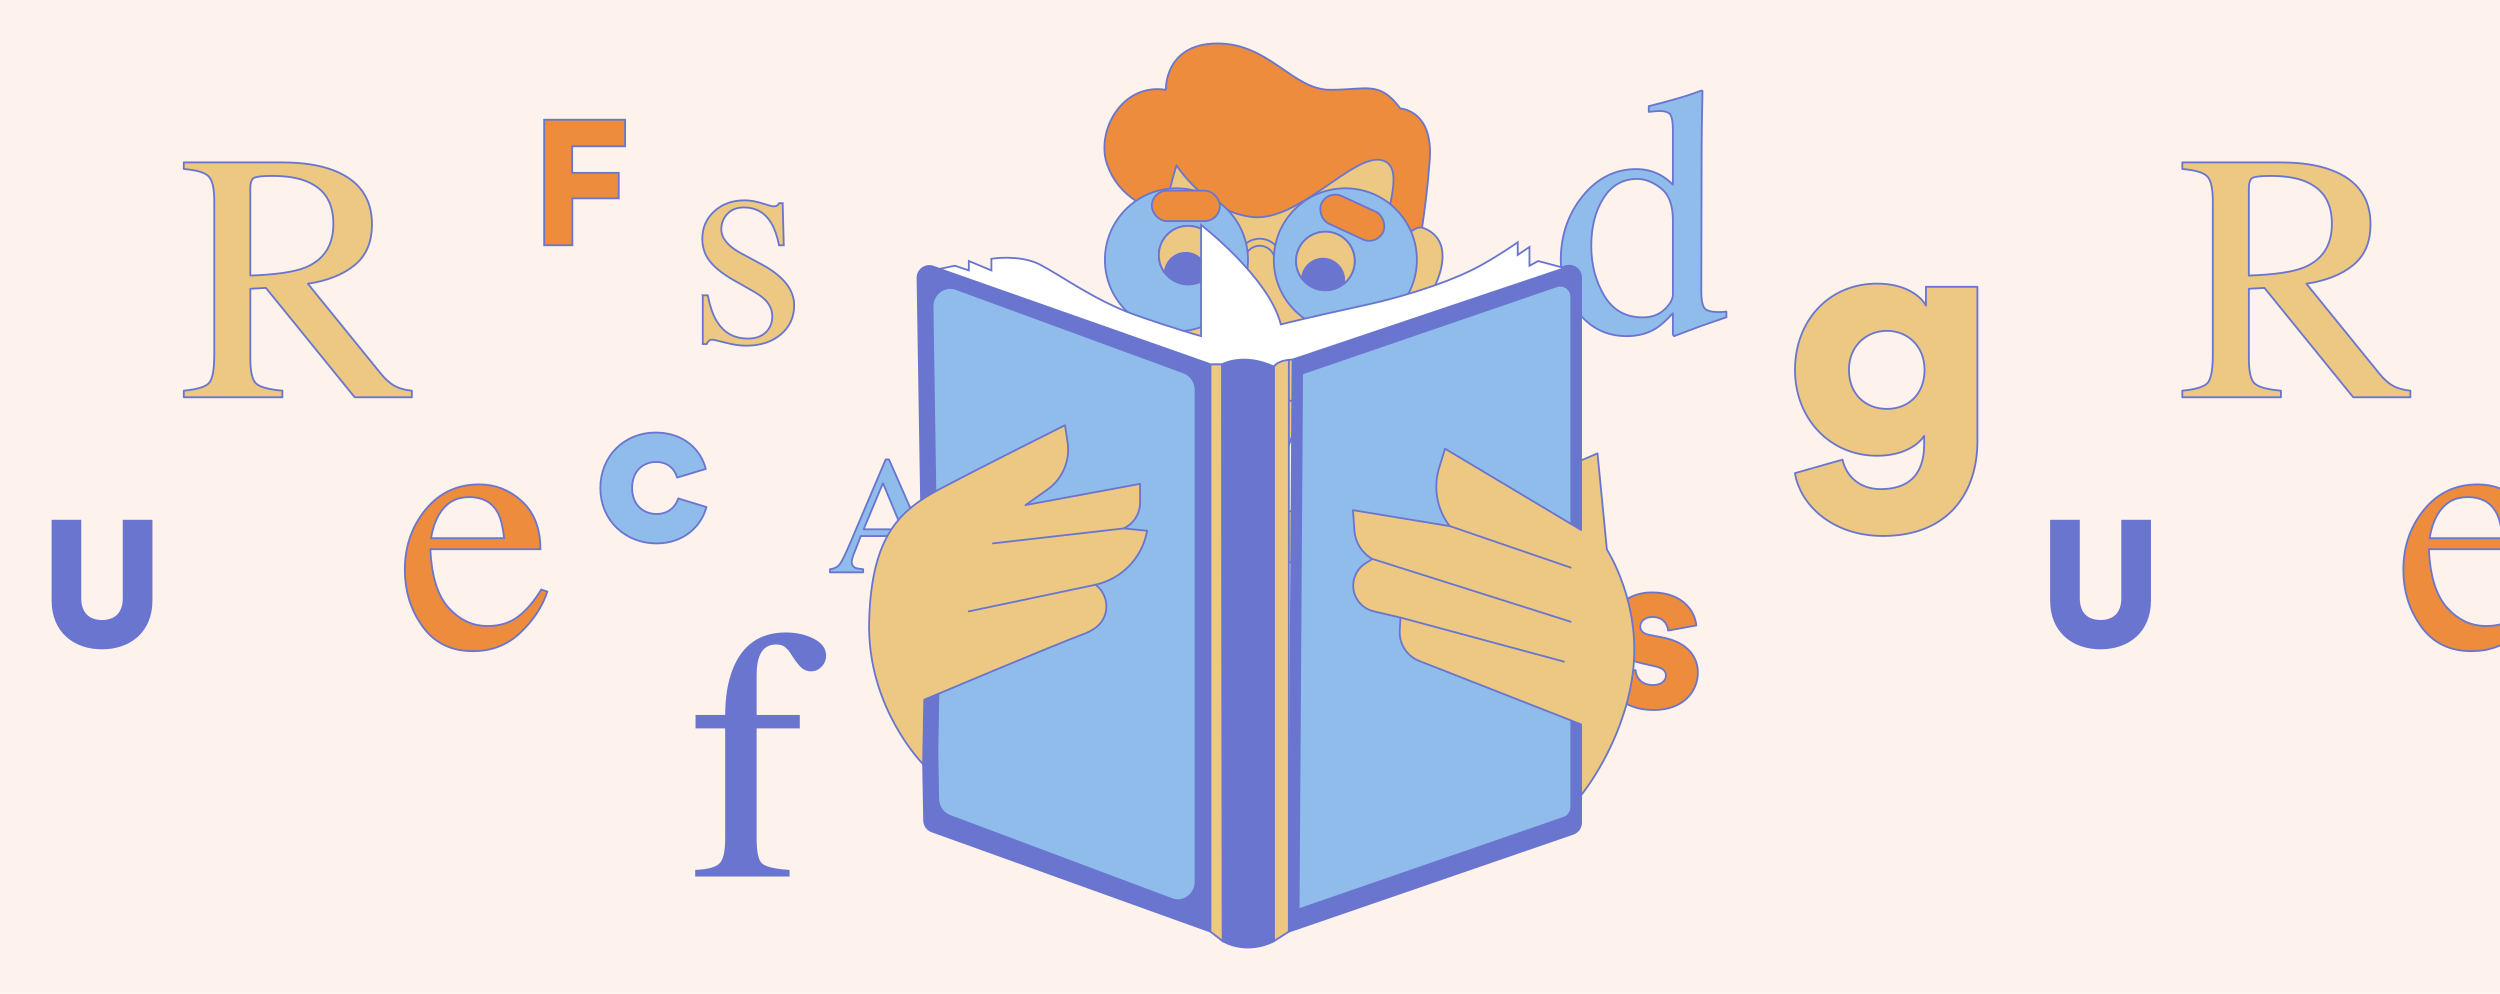 <?xml version="1.0" encoding="UTF-8"?><svg xmlns="http://www.w3.org/2000/svg" xmlns:xlink="http://www.w3.org/1999/xlink" viewBox="0 0 1366 543"><defs><style>.d,.e{fill:none;}.e,.f,.g,.h,.i,.j,.k,.l,.m{stroke:#6975cf;}.e,.j,.k,.l,.m{stroke-linejoin:round;}.n{fill:#fdf3ec;}.f,.g,.h,.i{stroke-miterlimit:10;}.f,.j{fill:#6975cf;}.g{fill:#fff;}.h,.l{fill:#ee8c3d;}.i,.m{fill:#edc883;}.o{clip-path:url(#c);}.k{fill:#8fbceb;}</style><clipPath id="c"><rect class="d" width="1366" height="543"/></clipPath></defs><g id="a"/><g id="b"><g class="o"><g><rect class="n" width="1366" height="543"/><path class="f" d="M380.35,475.8c6.69-.32,11.09-1.56,13.21-3.74,2.11-2.18,3.17-6.77,3.17-13.78v-60.8h-16.19v-6.34h16.19c0-9.97,1.36-18.4,4.08-25.28,5.18-13.19,14.7-19.79,28.55-19.79,5.56,0,10.54,1.11,14.94,3.31,4.39,2.21,6.59,5.18,6.59,8.9,0,2.08-.75,3.95-2.26,5.59-1.51,1.64-3.33,2.46-5.46,2.46-1.82,0-3.39-.55-4.71-1.66-1.32-1.1-2.89-3.05-4.71-5.82l-1.6-2.46c-.88-1.33-1.92-2.45-3.11-3.36-1.19-.91-2.86-1.37-4.99-1.37-4.77,0-8.01,2.37-9.71,7.1-.94,2.53-1.41,5.84-1.41,9.94v22.44h23.58v6.34h-23.58v60.8c0,7.13,.96,11.69,2.89,13.68,1.93,1.99,6.96,3.27,15.1,3.84v2.65h-50.57v-2.65Z"/><path class="i" d="M383.99,161.36h2.72c1.26,6.26,2.96,11.07,5.1,14.42,3.84,6.15,9.45,9.23,16.85,9.23,4.11,0,7.36-1.14,9.74-3.42,2.38-2.28,3.58-5.23,3.58-8.86,0-2.31-.69-4.53-2.06-6.67-1.37-2.14-3.79-4.23-7.25-6.26l-9.23-5.27c-6.76-3.63-11.73-7.28-14.91-10.96-3.19-3.68-4.78-8.02-4.78-13.02,0-6.15,2.2-11.21,6.59-15.16,4.39-3.95,9.91-5.93,16.56-5.93,2.91,0,6.11,.55,9.6,1.65,3.49,1.1,5.45,1.65,5.89,1.65,.99,0,1.7-.14,2.14-.41,.44-.27,.82-.71,1.15-1.32h1.98l.58,22.99h-2.55c-1.1-5.33-2.58-9.48-4.45-12.44-3.41-5.49-8.32-8.24-14.75-8.24-3.85,0-6.87,1.18-9.06,3.54-2.2,2.36-3.3,5.14-3.3,8.32,0,5.05,3.79,9.56,11.37,13.51l10.88,5.85c11.7,6.37,17.55,13.79,17.55,22.25,0,6.48-2.43,11.78-7.28,15.9-4.85,4.12-11.2,6.18-19.04,6.18-3.29,0-7.02-.55-11.19-1.65-4.17-1.1-6.64-1.65-7.4-1.65-.66,0-1.23,.23-1.73,.7-.49,.47-.88,1.03-1.15,1.69h-2.14v-26.61Z"/><path class="h" d="M297.34,134.03V65.42h44.22v14.51h-28.93v14.51h25.45v13.93h-25.35v25.64h-15.39Z"/><path class="k" d="M345.39,266.7c0,9.08,6.09,14.14,13.34,14.14,6.78,0,10.58-4.25,11.84-8.51l15.41,4.71c-2.53,10-11.96,19.89-27.25,19.89-17.02,0-30.7-12.53-30.7-30.24s13.34-30.35,30.12-30.35c15.75,0,24.95,9.66,27.48,19.89l-15.64,4.71c-1.26-4.37-4.71-8.51-11.5-8.51-7.24,0-13.11,5.06-13.11,14.26Z"/><path class="f" d="M28.69,328.11v-43.61h15.21v42.35c0,8.28,4.62,12.42,11.84,12.42s11.84-4.14,11.84-12.42v-42.35h15.21v43.61c0,17.13-12.03,26.18-27.05,26.18s-27.05-9.05-27.05-26.18Z"/><path class="m" d="M100.41,213.46c7.45-.69,12.09-2.14,13.92-4.34,1.83-2.2,2.75-7.32,2.75-15.36V109.77c0-6.82-1.03-11.28-3.08-13.4-2.05-2.11-6.58-3.46-13.59-4.03v-3.6h53.69c11.17,0,20.49,1.42,27.94,4.26,14.14,5.36,21.21,15.22,21.21,29.6,0,9.65-3.14,17.05-9.42,22.22-6.28,5.17-14.82,8.57-25.62,10.21l39.96,49.22c2.46,3.01,4.92,5.2,7.39,6.58,2.46,1.38,5.62,2.25,9.47,2.63v3.6h-31.23l-48.51-59.75-8.51,.47v38.22c0,7.17,1.09,11.72,3.27,13.64,2.18,1.92,6.93,3.19,14.25,3.82v3.6h-53.88v-3.6Zm66.29-67.24c10.29-4.22,15.44-12.16,15.44-23.82s-4.61-18.87-13.83-22.97c-4.92-2.2-11.46-3.31-19.6-3.31-5.49,0-8.85,.4-10.09,1.18-1.23,.79-1.85,2.63-1.85,5.53v47.74c13.95-.5,23.93-1.96,29.92-4.36Z"/><path class="h" d="M285.23,273.93c6.69,6.16,10.04,14.88,10.04,26.18h-60.13c.63,14.61,3.95,25.26,9.94,31.94,6,6.68,13.1,10.01,21.31,10.01,6.63,0,12.22-1.73,16.76-5.2,4.55-3.46,8.74-8.38,12.59-14.74l3.31,1.14c-2.59,8.03-7.43,15.46-14.54,22.29-7.1,6.83-15.8,10.24-26.09,10.24-11.87,0-21.04-4.48-27.51-13.45-6.47-8.96-9.71-19.29-9.71-30.97,0-12.69,3.75-23.64,11.27-32.86,7.51-9.22,17.3-13.83,29.36-13.83,8.9,0,16.7,3.08,23.39,9.23Zm-45.36,7.24c-2.02,3.41-3.47,7.7-4.36,12.88h39.96c-.7-6.31-1.89-11.02-3.6-14.11-3.09-5.56-8.27-8.33-15.53-8.33s-12.69,3.19-16.48,9.56Z"/><path class="m" d="M734.47,307.27h-53.14l-9.89,27.93h-32.19l51.78-137.5h35.49l51.2,137.5h-33.36l-9.89-27.93Zm-43.05-27.93h33.36l-16.49-47.52-16.87,47.52Z"/><path class="l" d="M893.7,366.14c.24,4.15,3.17,8.17,9.51,8.17,4.76,0,7.07-2.56,7.07-5.24,0-2.2-1.46-4.02-5.98-5l-6.95-1.59c-12.93-2.8-18.05-10.12-18.05-18.66,0-11.1,9.76-20.12,23.29-20.12,17.56,0,23.66,10.98,24.27,18.05l-15.37,2.8c-.49-4.02-3.05-7.44-8.66-7.44-3.54,0-6.59,2.07-6.59,5.24,0,2.56,2.07,4.02,4.76,4.51l8.05,1.59c12.56,2.56,18.66,10.12,18.66,19.02,0,10.37-7.93,20.49-24.15,20.49-19.02,0-25.12-12.32-25.61-19.02l15.73-2.81Z"/><path class="m" d="M1006.77,251.16c1.94,9.31,9.7,16.1,20.75,16.1,14.74,0,23.85-7.18,23.85-24.63v-4.46c-3.49,5.24-11.83,10.86-25.79,10.86-25.6,0-44.8-20.17-44.8-46.93s18.42-47.13,44.8-47.13c15.71,0,24.05,6.98,26.76,12.02v-10.28h28.12v84.36c0,27.73-15.52,51.78-51.59,51.78-27.73,0-45.38-17.07-48.1-34.33l25.99-7.37Zm44.8-49.07c0-13.19-9.5-21.33-20.56-21.33s-20.75,8.15-20.75,21.33,8.92,21.33,20.75,21.33,20.56-8.15,20.56-21.33Z"/><path class="f" d="M1120.69,328.11v-43.61h15.21v42.35c0,8.28,4.62,12.42,11.84,12.42s11.84-4.14,11.84-12.42v-42.35h15.21v43.61c0,17.13-12.03,26.18-27.05,26.18s-27.05-9.05-27.05-26.18Z"/><path class="k" d="M794.74,244.35h54.55l.52,16.39h-2.31c-1.13-5.15-2.57-8.5-4.31-10.06-1.74-1.55-5.41-2.33-11-2.33h-5.37v49.37c0,3.72,.58,6.02,1.74,6.91,1.16,.89,3.71,1.48,7.63,1.76v1.79h-28.12v-1.79c4.08-.31,6.63-.98,7.63-2.02,1-1.03,1.51-3.63,1.51-7.78v-48.24h-5.42c-5.34,0-8.97,.77-10.9,2.31-1.93,1.54-3.38,4.9-4.36,10.08h-2.36l.57-16.39Z"/><path class="m" d="M1192.41,213.46c7.45-.69,12.09-2.14,13.92-4.34,1.83-2.2,2.75-7.32,2.75-15.36V109.77c0-6.82-1.03-11.28-3.08-13.4-2.05-2.11-6.58-3.46-13.59-4.03v-3.6h53.69c11.17,0,20.49,1.42,27.94,4.26,14.14,5.36,21.21,15.22,21.21,29.6,0,9.65-3.14,17.05-9.42,22.22-6.28,5.17-14.82,8.57-25.62,10.21l39.96,49.22c2.46,3.01,4.92,5.2,7.39,6.58,2.46,1.38,5.62,2.25,9.47,2.63v3.6h-31.23l-48.51-59.75-8.51,.47v38.22c0,7.17,1.09,11.72,3.27,13.64,2.18,1.92,6.93,3.19,14.25,3.82v3.6h-53.88v-3.6Zm66.29-67.24c10.29-4.22,15.44-12.16,15.44-23.82s-4.61-18.87-13.83-22.97c-4.92-2.2-11.46-3.31-19.6-3.31-5.49,0-8.85,.4-10.09,1.18-1.23,.79-1.85,2.63-1.85,5.53v47.74c13.95-.5,23.93-1.96,29.92-4.36Z"/><path class="k" d="M906.77,95.4c2.52,1.33,4.96,3.16,7.29,5.49v-30.11c0-3.85-.43-6.5-1.28-7.95-.85-1.45-2.89-2.18-6.11-2.18-.76,0-1.42,.03-1.99,.1-.57,.06-1.83,.19-3.79,.38v-3.13l7.76-1.99c2.84-.76,5.68-1.55,8.52-2.37,2.84-.82,5.33-1.61,7.48-2.37,1.01-.31,2.68-.91,5.02-1.8l.57,.19-.19,9.94c-.06,3.6-.13,7.31-.19,11.13-.06,3.82-.09,7.59-.09,11.32l-.19,77.37c0,4.1,.5,6.98,1.52,8.62,1.01,1.64,3.69,2.46,8.05,2.46,.69,0,1.39-.01,2.08-.05,.69-.03,1.39-.11,2.08-.24v3.12c-.38,.13-4.96,1.71-13.73,4.74l-14.87,5.59-.66-.85v-11.65c-3.54,3.85-6.6,6.6-9.18,8.24-4.61,2.84-9.94,4.26-16,4.26-10.73,0-19.43-4.15-26.09-12.45-6.66-8.3-9.99-17.91-9.99-28.84,0-13.7,3.99-25.46,11.98-35.27,7.99-9.82,17.76-14.72,29.31-14.72,4.61,0,8.84,1.01,12.69,3.03Zm2.75,73.67c3.03-2.9,4.55-5.65,4.55-8.24v-40.62c0-8.21-2.19-14-6.58-17.38-4.39-3.38-8.66-5.07-12.83-5.07-7.95,0-14.14,3.52-18.56,10.56-4.42,7.04-6.63,15.71-6.63,25.99s2.35,19.22,7.05,27.18c4.7,7.95,11.73,11.93,21.07,11.93,4.92,0,8.9-1.45,11.93-4.36Z"/><path class="h" d="M1377.23,273.93c6.69,6.16,10.04,14.88,10.04,26.18h-60.13c.63,14.61,3.95,25.26,9.94,31.94,6,6.68,13.1,10.01,21.31,10.01,6.63,0,12.22-1.73,16.76-5.2,4.55-3.46,8.74-8.38,12.59-14.74l3.31,1.14c-2.59,8.03-7.43,15.46-14.54,22.29-7.1,6.83-15.8,10.24-26.09,10.24-11.87,0-21.04-4.48-27.51-13.45-6.47-8.96-9.71-19.29-9.71-30.97,0-12.69,3.75-23.64,11.27-32.86,7.51-9.22,17.3-13.83,29.36-13.83,8.9,0,16.7,3.08,23.39,9.23Zm-45.36,7.24c-2.02,3.41-3.47,7.7-4.36,12.88h39.96c-.7-6.31-1.89-11.02-3.6-14.11-3.09-5.56-8.27-8.33-15.53-8.33s-12.69,3.19-16.48,9.56Z"/><path class="l" d="M649.21,123.4c-22.43-8.97-37.81-15.38-44.22-33.32-6.41-17.94,7.69-44.86,32.04-41.01,0,0-.96-25.01,27.72-25.32,28.68-.31,41.5,25.32,62,25.32s26.92-5.13,38.45,10.25c0,0,17.94,.73,16.02,27.92-1.92,27.19-7.05,54.75-7.05,54.75l-85.87,13.46-39.09-32.04Z"/><path class="m" d="M642.81,90.29s-10.52,34.35-11.67,61.6c-1.15,27.25,0,61.86,0,61.86l162.91,11.53-9.99-69.21s12.59-23.95-6.03-31.4c-6.41-2.56-10.25,8.97-17.94,3.85s10.25-37.17-5.13-41.01c-15.38-3.85-45.44,33.95-70.78,31.07-25.34-2.87-41.36-28.29-41.36-28.29Z"/><path class="k" d="M453.49,312.73v-1.7c2.35-.27,4.12-1.15,5.3-2.66,1.18-1.51,3.2-5.63,6.06-12.37l19.08-44.95h1.82l22.82,51.93c1.52,3.44,2.74,5.57,3.64,6.38,.91,.82,2.44,1.37,4.58,1.67v1.7h-23.29v-1.7c2.68-.24,4.4-.53,5.18-.87,.77-.34,1.16-1.18,1.16-2.52,0-.44-.15-1.23-.45-2.36-.3-1.13-.72-2.31-1.25-3.56l-3.67-8.81h-24.14c-2.38,5.99-3.8,9.65-4.26,10.97-.46,1.32-.69,2.37-.69,3.14,0,1.54,.63,2.61,1.88,3.2,.77,.36,2.23,.62,4.37,.8v1.7h-18.15Zm39.45-23.53l-10.5-25.23-10.55,25.23h21.04Z"/><path class="m" d="M700.48,142.62h-3.85c0-4.59-3.74-8.33-8.33-8.33s-8.33,3.74-8.33,8.33h-3.85c0-6.71,5.46-12.18,12.18-12.18s12.18,5.46,12.18,12.18Z"/><polygon class="m" points="696 200.3 696 514.31 704.22 509.04 704.22 190.99 696 200.3"/><path class="j" d="M661.39,199.02l-151.43-53.31c-4.26-1.5-8.7,1.7-8.63,6.21l3.7,230.37-.64,35.25,.56,30.78c.05,2.69,1.75,5.07,4.28,5.98l152.16,54.74V199.02Z"/><path class="k" d="M646.8,203.55l-124.37-45.61c-6.36-2.33-13.01,2.65-12.9,9.68l3.23,209.87-.58,32.99,.45,26.04c.07,4.19,2.62,7.89,6.41,9.31l121.26,45.44c6.31,2.37,12.96-2.51,12.96-9.49V213.07c0-4.28-2.59-8.1-6.47-9.52Z"/><path class="m" d="M504.38,417.55s-30.76-30.76-29.48-78.18c1.28-47.42,17.3-60.88,39.09-72.42,21.79-11.54,67.93-34.61,67.93-34.61l1.41,9.38c1.49,9.97-2.75,19.92-10.98,25.74l-12.05,8.53,62.64-11.61v10.31c0,6.03-3.5,11.51-8.97,14.04h0l12.82,1.28-.26,1.23c-2.96,14.08-13.89,25.13-27.94,28.25h0c7.69,5.77,8,17.42,.36,23.24-1.89,1.44-4.13,2.72-6.77,3.68-14.1,5.13-87.16,35.89-87.16,35.89l-.64,35.25Z"/><polygon class="m" points="661.39 199.02 667.8 199.02 668.12 514.31 661.39 509.04 661.39 199.02"/><path class="j" d="M704.22,509.04l155.31-53.47c2.61-.9,4.37-3.36,4.37-6.13V151.68c0-4.44-4.37-7.57-8.57-6.13l-149.08,50.9-2.03,312.59Z"/><path class="k" d="M709.56,496.88l144.93-50.08c2.44-.84,4.08-3.15,4.08-5.74V162.15c0-4.16-4.08-7.09-8-5.74l-139.11,47.68-1.9,292.79Z"/><path class="m" d="M878,300.27l-5.13-52.55-8.97,3.85v38l-74.34-44.4-3.21,10.45c-3.3,10.75-1.27,22.43,5.47,31.44l.31,.41-52.86-8.71,.78,11.15c.45,6.48,4.13,12.31,9.79,15.51h0l-3.76,2.4c-5.96,3.79-8.29,11.34-5.51,17.83h0c1.8,4.2,5.49,7.3,9.95,8.35l14.71,3.46-.42,7c-.44,7.29,3.87,14.02,10.66,16.69l88.45,34.66v38.69s23.07-27.83,28.2-66.28c5.13-38.45-14.1-67.93-14.1-67.93Z"/><circle class="k" cx="642.81" cy="141.98" r="39.09"/><circle class="k" cx="735.09" cy="141.98" r="39.09"/><rect class="l" x="720.35" y="110.58" width="37.17" height="16.66" rx="8.33" ry="8.33" transform="translate(117.77 -298.61) rotate(24.77)"/><rect class="l" x="629.35" y="104.17" width="37.17" height="16.66" rx="8.33" ry="8.33"/><g><circle class="j" cx="724.19" cy="142.62" r="16.02"/><path class="m" d="M724.19,126.6c-8.85,0-16.02,7.17-16.02,16.02,0,3.62,1.21,6.94,3.24,9.63,.33-6.08,5.34-10.91,11.5-10.91s11.54,5.16,11.54,11.54c0,.76-.08,1.51-.22,2.23,3.65-2.94,5.99-7.43,5.99-12.48,0-8.85-7.17-16.02-16.02-16.02Z"/></g><g><circle class="j" cx="649.21" cy="139.42" r="16.02"/><path class="m" d="M649.21,123.4c-8.85,0-16.02,7.17-16.02,16.02,0,3.62,1.21,6.94,3.24,9.63,.33-6.08,5.34-10.91,11.5-10.91s11.54,5.16,11.54,11.54c0,.76-.08,1.51-.22,2.23,3.65-2.94,5.99-7.43,5.99-12.48,0-8.85-7.17-16.02-16.02-16.02Z"/></g><path class="g" d="M513.41,146.93l8.27-1.74,7.69,2.56v-5.13l12.33,5.13v-6.36s15.42-2.56,26.54,3.18c11.12,5.74,30.34,19.84,52.13,27.53,21.79,7.69,35.89,11.54,35.89,11.54v-60.74s37.17,28.7,43.58,54.33c0,0,15.38-3.85,44.86-10.25,29.48-6.41,52.55-15.38,64.08-21.79,11.54-6.41,20.51-12.82,20.51-12.82v6.92l6.41-4.35v10.28l4.77-2.59,14.46,3.85-148.68,49.99s-7.69,0-10.25,3.85c0,0-19.23-3.85-28.2-1.28h-6.41l-147.98-52.09Z"/><line class="e" x1="613.97" y1="288.73" x2="542.14" y2="296.94"/><line class="e" x1="598.59" y1="319.5" x2="528.89" y2="334.14"/><line class="e" x1="792.12" y1="287.45" x2="858.56" y2="310.25"/><line class="e" x1="749.83" y1="305.4" x2="858.56" y2="339.82"/><line class="e" x1="765.21" y1="337.44" x2="854.93" y2="361.62"/><path class="j" d="M696,514.31s-13.46,7.69-27.88,0l-.32-315.3s11.54-6.41,28.2,1.28v314.02Z"/></g></g></g></svg>